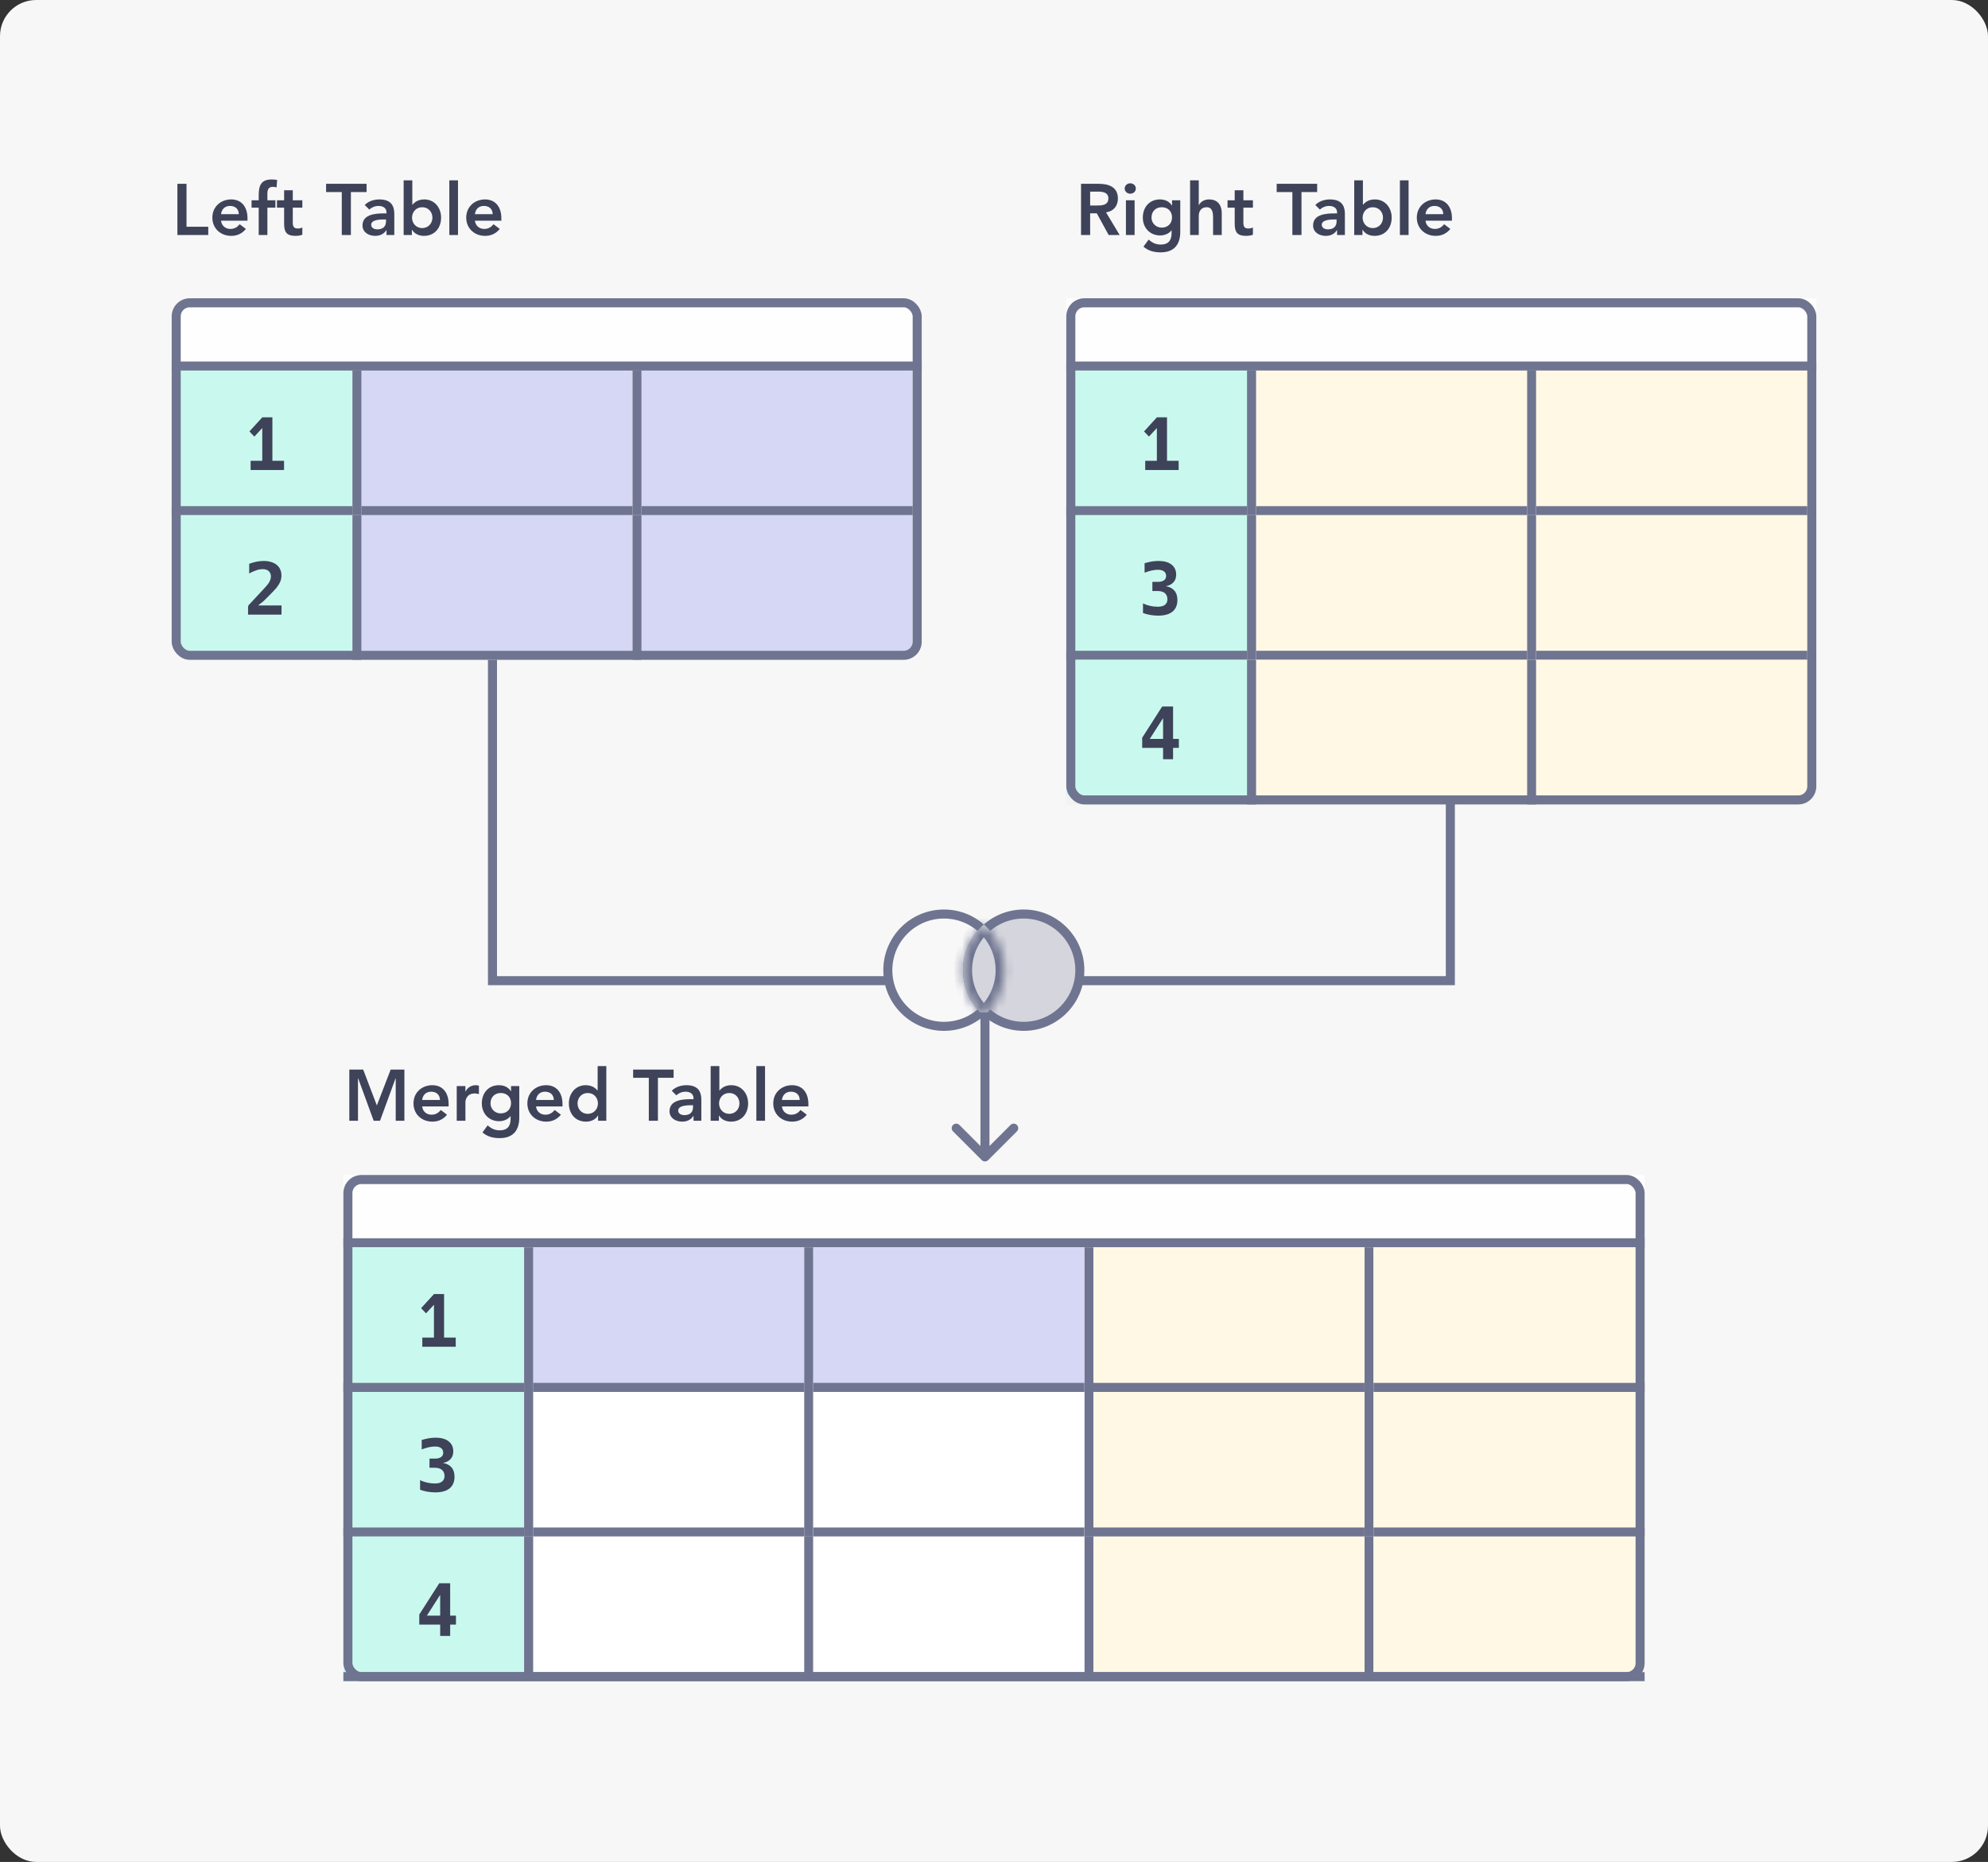 <svg width="220" height="206" viewBox="0 0 220 206" fill="none" xmlns="http://www.w3.org/2000/svg"><rect x="0" y="0" width="220" height="206" fill="#333333" stroke="none"/><rect width="220" height="206" rx="4" fill="#F7F7F7"/><g clip-path="url(#clip0_4735_234701)"><path fill="#fff" fill-opacity=".9" d="M19 33h83v8H19z"/><path stroke="#6F7590" d="M19 40.5h83"/><path fill="#D6D6F5" d="M40 41h30v16H40z"/><path stroke="#6F7590" d="M40 56.5h30"/><path fill="#C9F9EE" d="M19 41h20v16H19z"/><path stroke="#6F7590" d="M19 56.5h20"/><path d="M27.734 50.984h1.289v-3.629l-.875.949-.547-.57 1.43-1.566h1.113v4.816h1.289V52h-3.699v-1.016z" fill="#3E4359"/><path stroke="#6F7590" d="M70.5 41v16M39.5 41v16"/><path fill="#D6D6F5" d="M71 41h30v16H71z"/><path stroke="#6F7590" d="M71 56.5h30"/><path fill="#D6D6F5" d="M40 57h30v16H40z"/><path stroke="#F3F3F3" d="M40 72.5h30"/><path fill="#C9F9EE" d="M19 57h20v16H19z"/><path stroke="#F3F3F3" d="M19 72.5h20"/><path d="M27.449 67.156c0-.088.033-.169.098-.242l.527-.562c.289-.312.518-.559.688-.738.169-.18.302-.323.399-.43.096-.107.185-.204.266-.293.096-.112.18-.213.25-.305.07-.094.128-.189.172-.285.086-.174.129-.35.129-.527 0-.25-.08-.447-.238-.59-.159-.143-.382-.215-.668-.215-.216 0-.447.04-.691.121-.128.042-.259.092-.395.152-.133.057-.27.126-.41.207V62.375c.156-.057.305-.105.445-.144.141-.039.266-.069.375-.09.268-.052.529-.078.781-.078.284 0 .548.035.793.105.247.068.464.176.648.324.167.135.296.301.387.496.094.195.141.428.141.699 0 .213-.039.423-.117.629-.096.232-.228.454-.395.668-.091.115-.224.263-.398.445-.174.182-.421.432-.738.75-.19.193-.34.335-.449.426-.109.088-.198.156-.266.203-.068.047-.135.105-.203.176h2.574V68h-3.703v-.844z" fill="#3E4359"/><path stroke="#6F7590" d="M70.5 57v16M39.5 57v16"/><path fill="#D6D6F5" d="M71 57h30v16H71z"/><path stroke="#F3F3F3" d="M71 72.5h30"/></g><rect x="19.5" y="33.5" width="82" height="39" rx="1.5" stroke="#6F7590"/><path fill="#fff" fill-opacity=".9" d="M118 33h83v8h-83z"/><path stroke="#6F7590" d="M118 40.5h83"/><path fill="#FFF8E5" d="M139 41h30v16h-30z"/><path stroke="#6F7590" d="M139 56.5h30"/><path fill="#C9F9EE" d="M118 41h20v16h-20z"/><path stroke="#6F7590" d="M118 56.5h20"/><path d="M126.734 50.984h1.289v-3.629l-.875.949-.546-.57 1.429-1.566h1.114v4.816h1.289V52h-3.7v-1.016z" fill="#3E4359"/><path stroke="#6F7590" d="M169.5 41v16M138.5 41v16"/><path fill="#FFF8E5" d="M170 41h30v16h-30z"/><path stroke="#6F7590" d="M170 56.5h30"/><path fill="#FFF8E5" d="M139 57h30v16h-30z"/><path stroke="#6F7590" d="M139 72.5h30"/><path fill="#C9F9EE" d="M118 57h20v16h-20z"/><path stroke="#6F7590" d="M118 72.5h20"/><path d="M128.168 68.113c-.138 0-.28-.006-.426-.019-.146-.011-.29-.029-.433-.055-.133-.024-.269-.052-.407-.086-.138-.036-.276-.079-.414-.129v-1.07c.245.125.509.217.793.277.149.034.295.059.438.074.143.016.274.023.394.023.172 0 .326-.017.461-.051.136-.034.252-.088.348-.164.18-.146.269-.35.269-.613 0-.279-.091-.501-.273-.668-.086-.075-.194-.134-.324-.176-.128-.044-.278-.066-.449-.066h-.618V64.375h.618c.283 0 .506-.057.667-.172.157-.112.235-.272.235-.48 0-.216-.078-.384-.235-.504-.151-.12-.376-.18-.675-.18-.102 0-.213.006-.332.019-.117.013-.239.034-.364.062-.117.026-.242.06-.375.102-.132.039-.267.085-.402.137v-1.047c.271-.081.535-.143.793-.188.258-.042.507-.062.746-.062.623 0 1.103.134 1.442.402.343.268.515.638.515 1.109 0 .167-.023.32-.07.461-.044.141-.12.27-.227.387-.198.221-.48.366-.847.434.416.073.734.238.953.496.219.255.328.599.328 1.031 0 .557-.18.986-.539 1.285-.36.297-.89.445-1.59.445z" fill="#3E4359"/><path stroke="#6F7590" d="M169.5 57v16M138.5 57v16"/><path fill="#FFF8E5" d="M170 57h30v16h-30z"/><path stroke="#6F7590" d="M170 72.5h30"/><path fill="#FFF8E5" d="M139 73h30v16h-30z"/><path stroke="#F3F3F3" d="M139 88.5h30"/><path fill="#C9F9EE" d="M118 73h20v16h-20z"/><path stroke="#F3F3F3" d="M118 88.5h20"/><path d="M128.711 82.742h-2.313V81.625l2.211-3.457h1.207v3.586h.641v.988h-.641V84h-1.105v-1.258zm0-.988v-2.305l-1.473 2.305h1.473z" fill="#3E4359"/><path stroke="#6F7590" d="M169.5 73v16M138.5 73v16"/><path fill="#FFF8E5" d="M170 73h30v16h-30z"/><path stroke="#F3F3F3" d="M170 88.5h30"/><rect x="118.5" y="33.5" width="82" height="55" rx="1.5" stroke="#6F7590"/><path fill="#fff" fill-opacity=".9" d="M38 130h144v8H38z"/><path stroke="#6F7590" d="M38 137.5h144"/><path fill="#D6D6F5" d="M59 138h30v16H59z"/><path stroke="#6F7590" d="M59 153.5h30"/><path fill="#C9F9EE" d="M38 138h20v16H38z"/><path stroke="#6F7590" d="M38 153.5h20"/><path d="M46.734 147.984h1.289v-3.629l-.875.95-.547-.571 1.43-1.566h1.113v4.816h1.289V149h-3.699v-1.016z" fill="#3E4359"/><path stroke="#6F7590" d="M89.5 138v16M120.5 138v16M151.5 138v16M58.5 138v16"/><path fill="#D6D6F5" d="M90 138h30v16H90z"/><path stroke="#6F7590" d="M90 153.5h30"/><path fill="#FFF8E5" d="M121 138h30v16h-30z"/><path stroke="#6F7590" d="M121 153.5h30"/><path fill="#FFF8E5" d="M152 138h30v16h-30z"/><path stroke="#6F7590" d="M152 153.5h30"/><path fill="#fff" d="M59 154h30v16H59z"/><path stroke="#6F7590" d="M59 169.5h30"/><path fill="#C9F9EE" d="M38 154h20v16H38z"/><path stroke="#6F7590" d="M38 169.5h20"/><path d="M48.168 165.113c-.138 0-.28-.006-.426-.019-.146-.011-.29-.029-.434-.055-.133-.023-.268-.052-.406-.086-.138-.036-.276-.079-.414-.129v-1.07c.245.125.509.217.793.277.148.034.294.059.438.074.143.016.275.024.395.024.172 0 .326-.017.461-.051.135-.034.251-.088.348-.164.18-.146.27-.35.27-.613 0-.279-.091-.502-.273-.668-.086-.076-.194-.134-.324-.176-.128-.044-.277-.066-.449-.066h-.617v-1.016h.617c.284 0 .506-.057.668-.172.156-.112.234-.272.234-.48 0-.216-.078-.384-.234-.504-.151-.12-.376-.18-.676-.18-.102 0-.212.007-.332.02-.117.013-.238.033-.363.062-.117.026-.242.06-.375.102-.133.039-.267.084-.402.136v-1.047c.271-.08.535-.143.793-.187.258-.042.506-.063.746-.063.622 0 1.103.135 1.441.403.344.268.516.638.516 1.109 0 .167-.024.321-.07.461-.044.141-.12.27-.227.387-.198.221-.48.366-.848.433.417.073.734.239.953.497.219.255.328.599.328 1.031 0 .557-.18.985-.539 1.285-.359.297-.889.445-1.59.445z" fill="#3E4359"/><path stroke="#6F7590" d="M89.5 154v16M120.5 154v16M151.5 154v16M58.5 154v16"/><path fill="#fff" d="M90 154h30v16H90z"/><path stroke="#6F7590" d="M90 169.5h30"/><path fill="#FFF8E5" d="M121 154h30v16h-30z"/><path stroke="#6F7590" d="M121 169.5h30"/><path fill="#FFF8E5" d="M152 154h30v16h-30z"/><path stroke="#6F7590" d="M152 169.5h30"/><path fill="#fff" d="M59 170h30v16H59z"/><path stroke="#6F7590" d="M59 185.5h30"/><path fill="#C9F9EE" d="M38 170h20v16H38z"/><path stroke="#6F7590" d="M38 185.5h20"/><path d="M48.711 179.742h-2.312v-1.117l2.211-3.457h1.207v3.586h.641v.988h-.641V181h-1.105v-1.258zm0-.988v-2.305l-1.473 2.305h1.473z" fill="#3E4359"/><path stroke="#6F7590" d="M89.5 170v16M120.5 170v16M151.5 170v16M58.5 170v16"/><path fill="#fff" d="M90 170h30v16H90z"/><path stroke="#6F7590" d="M90 185.5h30"/><path fill="#FFF8E5" d="M121 170h30v16h-30z"/><path stroke="#6F7590" d="M121 185.5h30"/><path fill="#FFF8E5" d="M152 170h30v16h-30z"/><path stroke="#6F7590" d="M152 185.5h30"/><rect x="38.5" y="130.5" width="143" height="55" rx="1.5" stroke="#6F7590"/><path d="M19.632 26h3.416v-.912H20.64v-4.752h-1.008V26zm7.756-1.584v-.264c0-1.336-.728-2.088-1.8-2.088-1.16 0-2.088.808-2.088 2.016s.928 2.016 2.088 2.016c.608 0 1.176-.216 1.624-.768l-.688-.52c-.24.296-.552.52-1.032.52-.536 0-.968-.344-1.032-.912h2.928zm-2.928-.72c.072-.552.424-.912.992-.912.6 0 .968.352.976.912h-1.968zM28.63 26h.96v-3.024h.888v-.816h-.888v-.696c0-.424.08-.792.616-.792.136 0 .264.024.4.056l.064-.816c-.2-.04-.4-.056-.608-.056-1.192 0-1.432.696-1.432 1.76v.544h-.792v.816h.792V26zm2.812-3.024v1.76c0 .904.24 1.36 1.256 1.36.224 0 .56-.032.76-.128v-.808c-.12.088-.352.12-.52.12-.424 0-.536-.24-.536-.624v-1.68h1.056v-.816h-1.056v-1.112h-.96v1.112h-.792v.816h.792zM37.823 26h1.008v-4.752h1.736v-.912h-4.48v.912h1.736V26zm4.949 0h.864v-2.208c0-.544 0-1.728-1.64-1.728-.608 0-1.208.184-1.632.616l.504.504c.256-.24.624-.4 1.024-.4.512 0 .88.248.88.72v.104h-.24c-.96 0-2.416.088-2.416 1.336 0 .76.688 1.152 1.4 1.152.512 0 .96-.192 1.232-.624h.024V26zm-.056-1.504c0 .536-.312.88-.968.88-.312 0-.672-.152-.672-.504 0-.552.912-.592 1.44-.592h.2v.216zM44.669 26h.912v-.576h.016c.28.464.784.672 1.32.672 1.184 0 1.896-.88 1.896-2.016 0-1.136-.76-2.016-1.856-2.016-.72 0-1.104.336-1.304.584h-.024v-2.696h-.96V26zm3.184-1.92c0 .6-.424 1.152-1.128 1.152s-1.128-.552-1.128-1.152c0-.6.424-1.152 1.128-1.152s1.128.552 1.128 1.152zM49.724 26h.96v-6.048h-.96V26zm5.758-1.584v-.264c0-1.336-.728-2.088-1.8-2.088-1.16 0-2.088.808-2.088 2.016s.928 2.016 2.088 2.016c.608 0 1.176-.216 1.624-.768l-.688-.52c-.24.296-.552.52-1.032.52-.536 0-.968-.344-1.032-.912h2.928zm-2.928-.72c.072-.552.424-.912.992-.912.6 0 .968.352.976.912h-1.968zM38.656 124h.96v-4.704h.016l1.72 4.704h.704l1.72-4.704h.016V124h.96v-5.664h-1.52l-1.528 3.968-1.512-3.968h-1.536V124zm10.99-1.584v-.264c0-1.336-.728-2.088-1.8-2.088-1.16 0-2.088.808-2.088 2.016s.928 2.016 2.088 2.016c.608 0 1.176-.216 1.624-.768l-.688-.52c-.24.296-.552.52-1.032.52-.536 0-.968-.344-1.032-.912h2.928zm-2.928-.72c.072-.552.424-.912.992-.912.6 0 .968.352.976.912h-1.968zM50.544 124h.96v-2.056c0-.208.128-.968 1.032-.968.152 0 .304.032.464.072v-.928c-.112-.032-.224-.056-.344-.056-.504 0-.928.264-1.136.704h-.016v-.608h-.96V124zm6.009-3.84v.576h-.016c-.28-.464-.784-.672-1.32-.672-1.184 0-1.896.88-1.896 2.016 0 1.088.76 1.968 1.912 1.968.48 0 .976-.184 1.256-.56h.016v.28c0 .76-.288 1.288-1.216 1.288-.536 0-.936-.2-1.32-.552l-.576.784c.544.48 1.192.632 1.904.632 1.496 0 2.168-.88 2.168-2.264v-3.496h-.912zm-1.136.768c.696 0 1.136.464 1.136 1.128 0 .64-.432 1.128-1.144 1.128-.648 0-1.128-.504-1.128-1.112 0-.68.464-1.144 1.136-1.144zm6.831 1.488v-.264c0-1.336-.728-2.088-1.8-2.088-1.16 0-2.088.808-2.088 2.016s.928 2.016 2.088 2.016c.608 0 1.176-.216 1.624-.768l-.688-.52c-.24.296-.552.52-1.032.52-.536 0-.968-.344-1.032-.912h2.928zm-2.928-.72c.072-.552.424-.912.992-.912.6 0 .968.352.976.912h-1.968zM66.186 124h.912v-6.048h-.96v2.696h-.024c-.2-.248-.584-.584-1.304-.584-1.096 0-1.856.88-1.856 2.016 0 1.136.712 2.016 1.896 2.016.536 0 1.04-.208 1.32-.672h.016V124zm-2.272-1.92c0-.6.424-1.152 1.128-1.152s1.128.552 1.128 1.152c0 .6-.424 1.152-1.128 1.152s-1.128-.552-1.128-1.152zm7.886 1.92h1.008v-4.752h1.736v-.912h-4.48v.912h1.736V124zm4.949 0h.864v-2.208c0-.544 0-1.728-1.64-1.728-.608 0-1.208.184-1.632.616l.504.504c.256-.24.624-.4 1.024-.4.512 0 .88.248.88.72v.104h-.24c-.96 0-2.416.088-2.416 1.336 0 .76.688 1.152 1.4 1.152.512 0 .96-.192 1.232-.624h.024V124zm-.056-1.504c0 .536-.312.88-.968.88-.312 0-.672-.152-.672-.504 0-.552.912-.592 1.44-.592h.2v.216zM78.646 124h.912v-.576h.016c.28.464.784.672 1.32.672 1.184 0 1.896-.88 1.896-2.016 0-1.136-.76-2.016-1.856-2.016-.72 0-1.104.336-1.304.584h-.024v-2.696h-.96V124zm3.184-1.92c0 .6-.424 1.152-1.128 1.152s-1.128-.552-1.128-1.152c0-.6.424-1.152 1.128-1.152s1.128.552 1.128 1.152zm1.871 1.92h.96v-6.048h-.96V124zm5.758-1.584v-.264c0-1.336-.728-2.088-1.8-2.088-1.16 0-2.088.808-2.088 2.016s.928 2.016 2.088 2.016c.608 0 1.176-.216 1.624-.768l-.688-.52c-.24.296-.552.52-1.032.52-.536 0-.968-.344-1.032-.912h2.928zm-2.928-.72c.072-.552.424-.912.992-.912.6 0 .968.352.976.912h-1.968zM119.632 26h1.008v-2.4h.736l1.312 2.4h1.216l-1.504-2.504c.84-.12 1.312-.72 1.312-1.536 0-1.272-1.024-1.624-2.112-1.624h-1.968V26zm1.008-3.264V21.2h.872c.52 0 1.144.08 1.144.752 0 .736-.664.784-1.232.784h-.784zM124.599 26h.96v-3.84h-.96V26zm-.136-5.144c0 .304.256.576.608.576s.624-.248.624-.576c0-.328-.272-.576-.624-.576s-.608.272-.608.576zm5.238 1.304v.576h-.016c-.28-.464-.784-.672-1.32-.672-1.184 0-1.896.88-1.896 2.016 0 1.088.76 1.968 1.912 1.968.48 0 .976-.184 1.256-.56h.016v.28c0 .76-.288 1.288-1.216 1.288-.536 0-.936-.2-1.32-.552l-.576.784c.544.48 1.192.632 1.904.632 1.496 0 2.168-.88 2.168-2.264V22.16h-.912zm-1.136.768c.696 0 1.136.464 1.136 1.128 0 .64-.432 1.128-1.144 1.128-.648 0-1.128-.504-1.128-1.112 0-.68.464-1.144 1.136-1.144zm4.095-2.976h-.96V26h.96v-2.096c0-.512.248-.976.88-.976.672 0 .704.704.704 1.128V26h.96v-2.424c0-.784-.368-1.512-1.4-1.512-.592 0-.976.312-1.128.632h-.016v-2.744zm3.978 3.024v1.76c0 .904.24 1.36 1.256 1.36.224 0 .56-.032.76-.128v-.808c-.12.088-.352.12-.52.12-.424 0-.536-.24-.536-.624v-1.68h1.056v-.816h-1.056v-1.112h-.96v1.112h-.792v.816h.792zM143.019 26h1.008v-4.752h1.736v-.912h-4.48v.912h1.736V26zm4.948 0h.864v-2.208c0-.544 0-1.728-1.64-1.728-.608 0-1.208.184-1.632.616l.504.504c.256-.24.624-.4 1.024-.4.512 0 .88.248.88.72v.104h-.24c-.96 0-2.416.088-2.416 1.336 0 .76.688 1.152 1.4 1.152.512 0 .96-.192 1.232-.624h.024V26zm-.056-1.504c0 .536-.312.88-.968.88-.312 0-.672-.152-.672-.504 0-.552.912-.592 1.44-.592h.2v.216zM149.864 26h.912v-.576h.016c.28.464.784.672 1.32.672 1.184 0 1.896-.88 1.896-2.016 0-1.136-.76-2.016-1.856-2.016-.72 0-1.104.336-1.304.584h-.024v-2.696h-.96V26zm3.184-1.92c0 .6-.424 1.152-1.128 1.152s-1.128-.552-1.128-1.152c0-.6.424-1.152 1.128-1.152s1.128.552 1.128 1.152zm1.871 1.92h.96v-6.048h-.96V26zm5.759-1.584v-.264c0-1.336-.728-2.088-1.8-2.088-1.16 0-2.088.808-2.088 2.016s.928 2.016 2.088 2.016c.608 0 1.176-.216 1.624-.768l-.688-.52c-.24.296-.552.52-1.032.52-.536 0-.968-.344-1.032-.912h2.928zm-2.928-.72c.072-.552.424-.912.992-.912.6 0 .968.352.976.912h-1.968z" fill="#3E4359"/><path stroke="#6F7590" d="M54.5 73v35M98 108.5H54M161 108.5h-41.709M160.5 88v20"/><path d="M110.677 107.338c0 3.432-2.782 6.214-6.214 6.214-3.431 0-6.213-2.782-6.213-6.214 0-3.431 2.782-6.213 6.213-6.213 3.432 0 6.214 2.782 6.214 6.213z" fill="#F8F8F8" stroke="#6F7590" stroke-linecap="round" stroke-linejoin="round"/><path d="M119.5 107.338c0 3.432-2.782 6.214-6.213 6.214-3.432 0-6.214-2.782-6.214-6.214 0-3.431 2.782-6.213 6.214-6.213 3.431 0 6.213 2.782 6.213 6.213z" fill="#D5D5DD" stroke="#6F7590" stroke-linecap="round" stroke-linejoin="round"/><mask id="a" fill="#fff"><path fill-rule="evenodd" clip-rule="evenodd" d="M108.875 102.278c-1.411 1.231-2.302 3.041-2.302 5.06 0 2.019.891 3.83 2.302 5.061 1.41-1.231 2.302-3.042 2.302-5.061s-.892-3.829-2.302-5.06z"/></mask><path fill-rule="evenodd" clip-rule="evenodd" d="M108.875 102.278c-1.411 1.231-2.302 3.041-2.302 5.06 0 2.019.891 3.83 2.302 5.061 1.41-1.231 2.302-3.042 2.302-5.061s-.892-3.829-2.302-5.06z" fill="#D5D5DD"/><path d="M108.875 102.278l.657-.754c-.376-.328-.938-.328-1.314 0l.657.754zm0 10.121l-.657.753c.376.329.938.329 1.314 0l-.657-.753zm-.657-10.875c-1.619 1.413-2.645 3.494-2.645 5.814h2c0-1.718.757-3.258 1.959-4.307l-1.314-1.507zm-2.645 5.814c0 2.32 1.026 4.402 2.645 5.814l1.314-1.507c-1.202-1.049-1.959-2.589-1.959-4.307h-2zm3.959 5.814c1.619-1.412 2.645-3.494 2.645-5.814h-2c0 1.718-.757 3.258-1.959 4.307l1.314 1.507zm2.645-5.814c0-2.32-1.026-4.401-2.645-5.814l-1.314 1.507c1.202 1.049 1.959 2.589 1.959 4.307h2z" fill="#6F7590" mask="url(#a)"/><path d="M108.646 128.354c.196.195.512.195.708 0l3.182-3.182c.195-.196.195-.512 0-.708-.196-.195-.512-.195-.708 0L109 127.293l-2.828-2.829c-.196-.195-.512-.195-.708 0-.195.196-.195.512 0 .708l3.182 3.182zM108.5 112v16h1v-16h-1z" fill="#6F7590"/><defs><clipPath id="clip0_4735_234701"><rect x="19" y="33" width="83" height="40" rx="2" fill="#fff"/></clipPath></defs></svg>